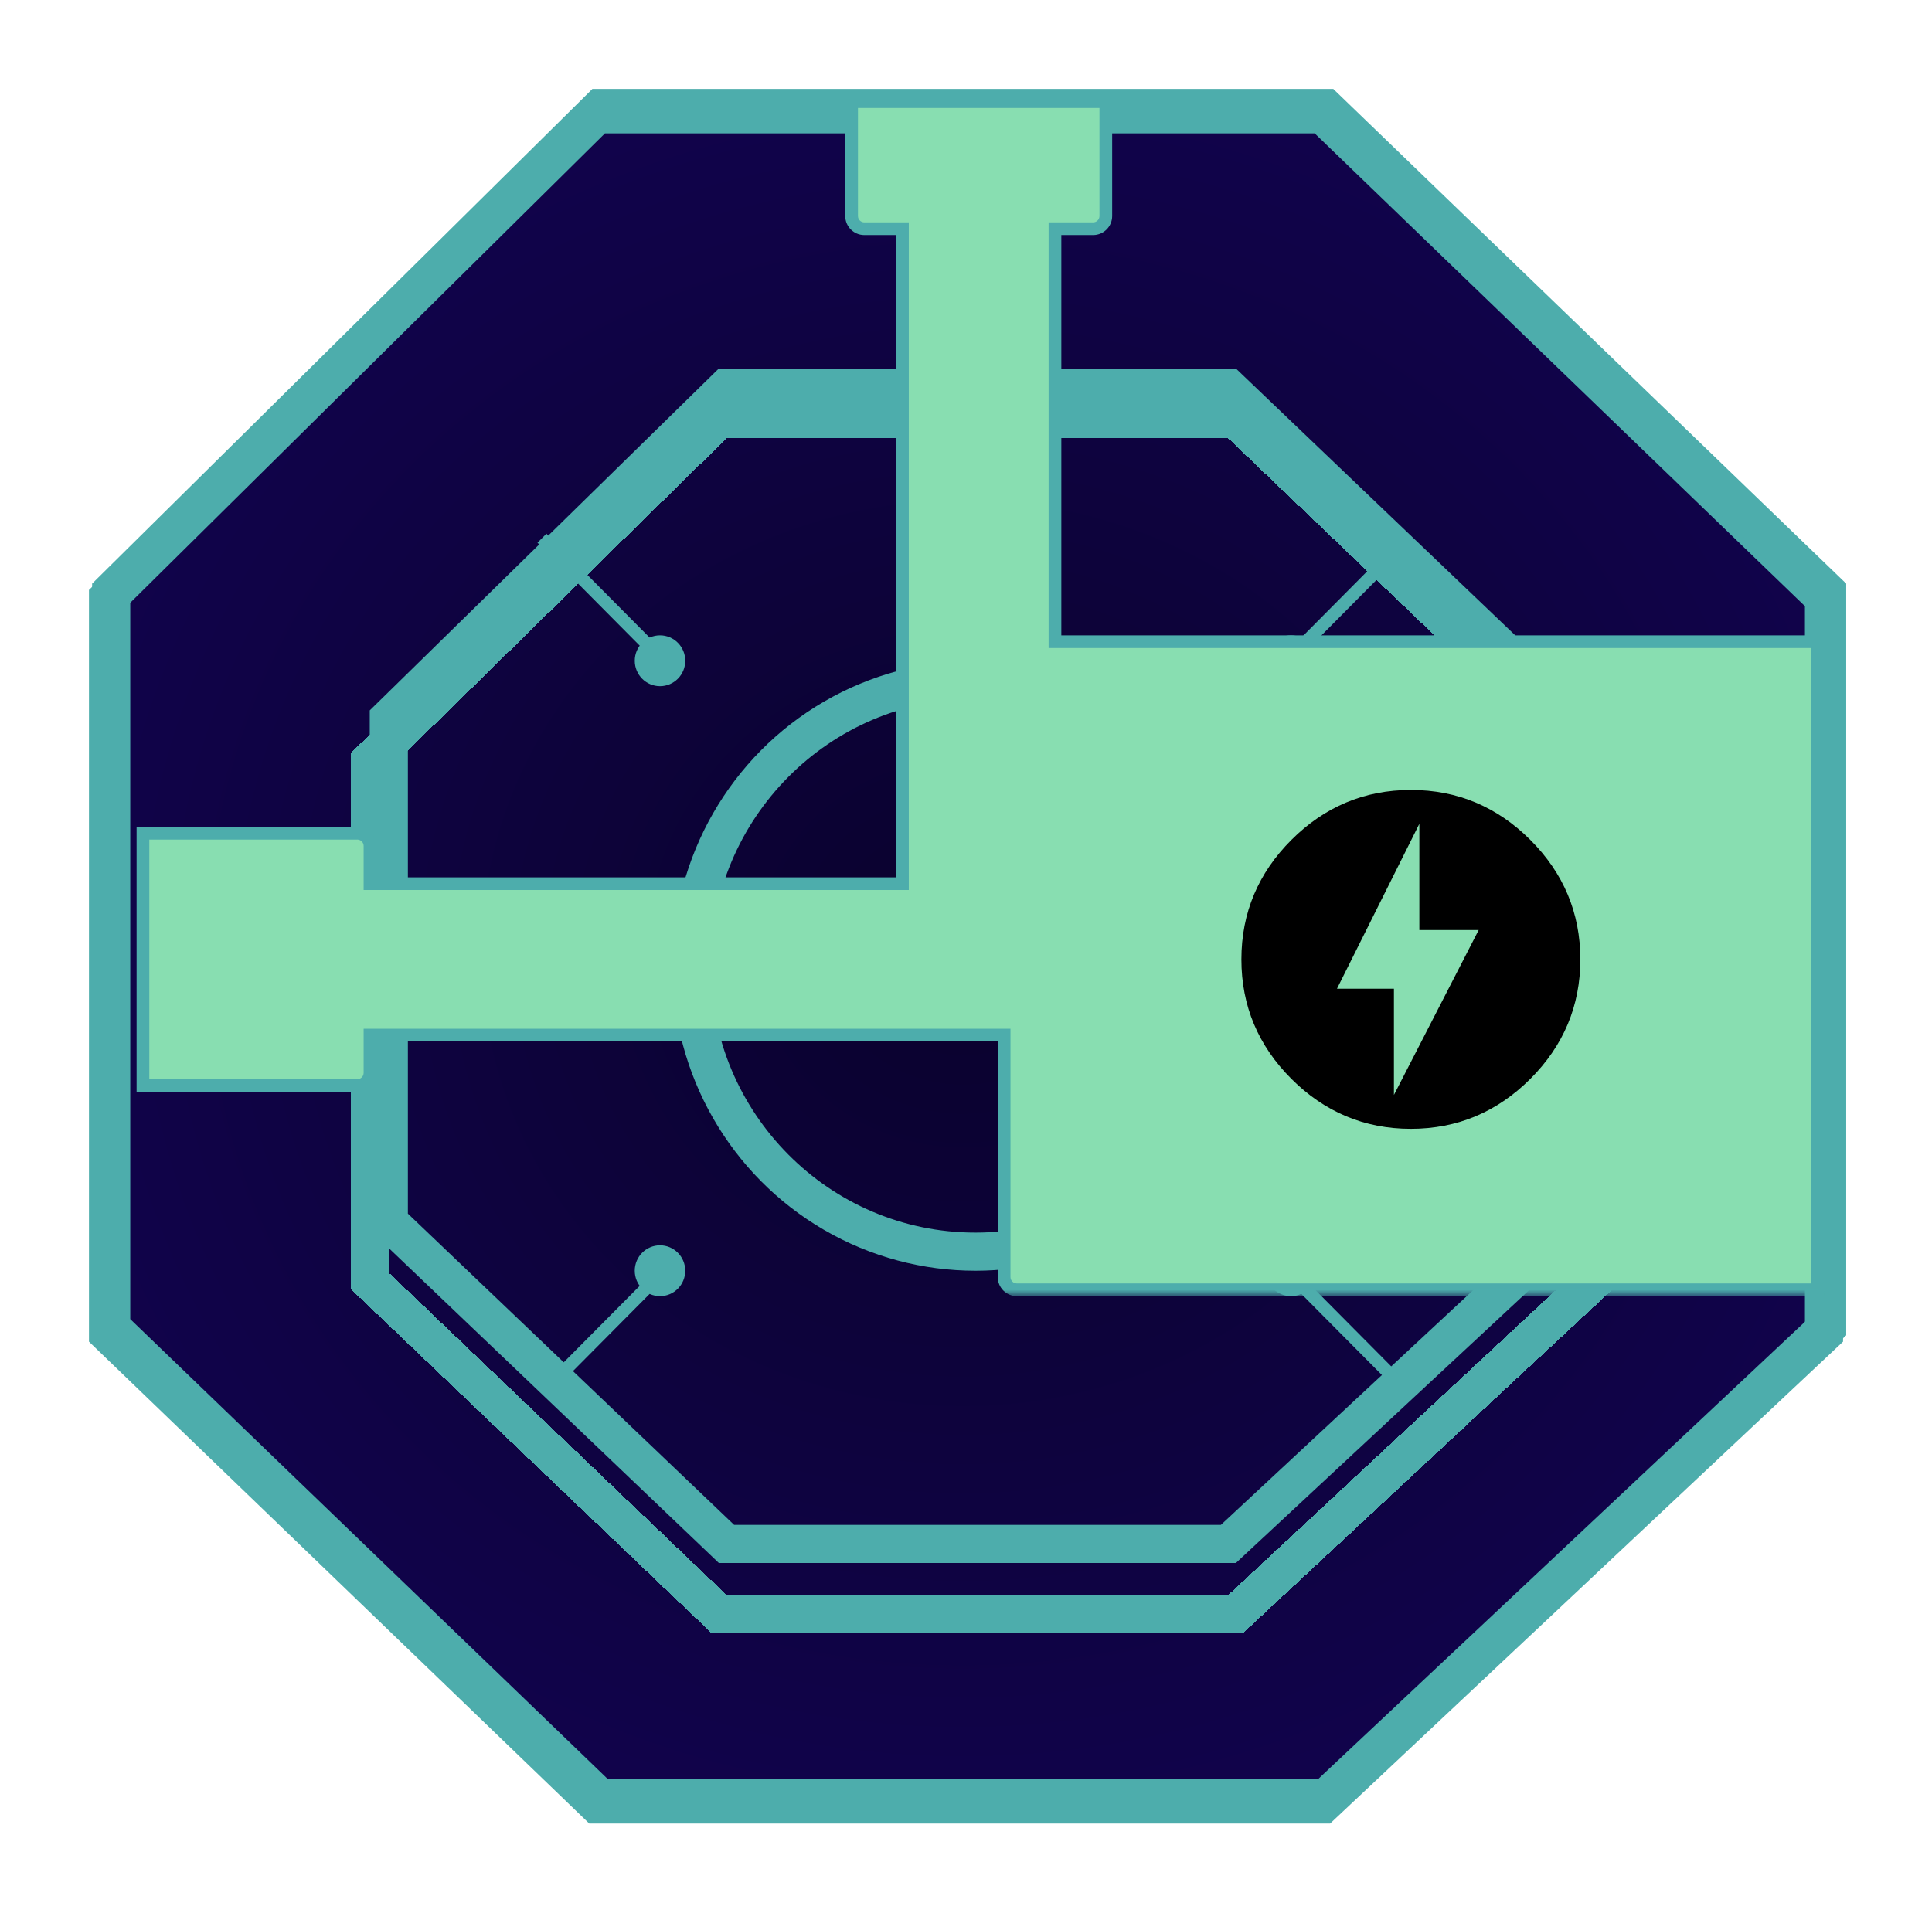 <svg width="152" height="150" viewBox="0 0 152 150" fill="none" xmlns="http://www.w3.org/2000/svg">
<path d="M8.5 47.056V104.944L46.963 142H104.053L143.502 104.933V47.066L104.042 9H46.974L8.5 47.056Z" fill="url(#paint0_radial_125_59)" stroke="#4DADAC" stroke-width="3"/>
<g filter="url(#filter0_f_125_59)">
<path d="M30.59 56.537V96.15L57.157 121.5H96.643L123.894 96.139V56.548L96.631 30.5H57.168L30.59 56.537Z" stroke="#4DADAC" stroke-width="3"/>
</g>
<g filter="url(#filter1_d_125_59)">
<path d="M29.09 96.792L56.556 123H97.233L125.394 96.792V55.907L97.233 29H56.556L29.09 55.907V96.792Z" stroke="#4DADAC" stroke-width="3" shape-rendering="crispEdges"/>
</g>
<g filter="url(#filter2_f_125_59)">
<path d="M98.58 76C98.58 63.843 88.798 54 76.746 54C64.693 54 54.911 63.843 54.911 76C54.911 88.157 64.693 98 76.746 98C88.798 98 98.58 88.157 98.58 76Z" stroke="#4DADAC" stroke-width="2"/>
</g>
<ellipse cx="22.835" cy="23" rx="22.835" ry="23" transform="matrix(1 0 0 -1 53.911 99)" stroke="#4DADAC" stroke-width="2"/>
<g filter="url(#filter3_f_125_59)">
<path d="M8.748 46.556V104.444L47.211 141.5H104.301L143.75 104.433V46.566L104.29 8.5H47.223L8.748 46.556Z" stroke="#4DADAC" stroke-width="3"/>
</g>
<line y1="-0.5" x2="14.091" y2="-0.5" transform="matrix(0.705 0.71 0.705 -0.71 42.99 42)" stroke="#4DADAC"/>
<ellipse cx="1.986" cy="2" rx="1.986" ry="2" transform="matrix(1 0 0 -1 49.94 54)" fill="#4DADAC"/>
<line y1="-0.5" x2="14.091" y2="-0.5" transform="matrix(-0.705 0.71 -0.705 -0.71 110.501 42)" stroke="#4DADAC"/>
<ellipse cx="101.566" cy="52" rx="1.986" ry="2" transform="rotate(-180 101.566 52)" fill="#4DADAC"/>
<line y1="-0.5" x2="14.091" y2="-0.5" transform="matrix(-0.705 -0.71 -0.705 0.71 110.501 110)" stroke="#4DADAC"/>
<ellipse cx="1.986" cy="2" rx="1.986" ry="2" transform="matrix(-1 0 0 1 103.552 98)" fill="#4DADAC"/>
<line y1="-0.5" x2="14.091" y2="-0.5" transform="matrix(0.705 -0.71 0.705 0.71 42.99 110)" stroke="#4DADAC"/>
<ellipse cx="51.925" cy="100" rx="1.986" ry="2" fill="#4DADAC"/>
<g filter="url(#filter4_d_125_59)">
<mask id="path-15-outside-1_125_59" maskUnits="userSpaceOnUse" x="10.246" y="7" width="134" height="95" fill="black">
<rect fill="white" x="10.246" y="7" width="134" height="95"/>
<path fill-rule="evenodd" clip-rule="evenodd" d="M11.246 65.572L11.246 85.428H28.099L28.117 85.428C28.663 85.424 29.105 84.982 29.109 84.436L29.109 84.418V81.457H79V100.5C79 101.052 79.448 101.5 80 101.5L143 101.5V50.5H83V18L85.99 18L86.008 18C86.554 17.996 86.996 17.554 87 17.008L87 16.99V8L67 8V16.99L67 17.008C67.004 17.554 67.446 17.996 67.992 18L68.01 18H71V69.543H29.109V66.582L29.109 66.564C29.105 66.018 28.663 65.576 28.117 65.572L28.099 65.572H11.246Z"/>
</mask>
<path fill-rule="evenodd" clip-rule="evenodd" d="M11.246 65.572L11.246 85.428H28.099L28.117 85.428C28.663 85.424 29.105 84.982 29.109 84.436L29.109 84.418V81.457H79V100.5C79 101.052 79.448 101.5 80 101.5L143 101.5V50.5H83V18L85.99 18L86.008 18C86.554 17.996 86.996 17.554 87 17.008L87 16.99V8L67 8V16.99L67 17.008C67.004 17.554 67.446 17.996 67.992 18L68.01 18H71V69.543H29.109V66.582L29.109 66.564C29.105 66.018 28.663 65.576 28.117 65.572L28.099 65.572H11.246Z" fill="#88DEB1"/>
<path d="M11.246 85.428V85.928H10.746V85.428H11.246ZM11.246 65.572H10.746V65.072H11.246V65.572ZM28.099 85.428L28.1 85.928H28.099V85.428ZM28.117 85.428L28.121 85.928L28.118 85.928L28.117 85.428ZM29.109 84.436L29.609 84.437L29.609 84.44L29.109 84.436ZM29.109 84.418H29.609L29.609 84.419L29.109 84.418ZM29.109 81.457H28.609V80.957H29.109V81.457ZM79 81.457V80.957H79.5V81.457H79ZM143 101.5H143.5V102H143V101.5ZM143 50.5V50H143.5V50.5H143ZM83 50.5V51H82.5V50.5H83ZM83 18H82.5V17.5H83V18ZM85.99 18L85.991 18.5H85.99V18ZM86.008 18L86.012 18.5L86.009 18.5L86.008 18ZM87 17.008L87.5 17.009L87.5 17.012L87 17.008ZM87 16.99L87.5 16.99L87.5 16.991L87 16.99ZM87 8V7.5H87.5V8H87ZM67 8H66.5V7.5H67V8ZM67 16.99L66.5 16.991V16.99H67ZM67 17.008L66.5 17.012L66.5 17.009L67 17.008ZM67.992 18L67.991 18.5L67.988 18.5L67.992 18ZM68.01 18V18.5L68.009 18.5L68.01 18ZM71 18V17.5H71.5V18H71ZM71 69.543H71.5V70.043H71V69.543ZM29.109 69.543V70.043H28.609V69.543H29.109ZM29.109 66.582L29.609 66.581V66.582H29.109ZM29.109 66.564L29.609 66.56L29.609 66.563L29.109 66.564ZM28.117 65.572L28.118 65.072L28.121 65.072L28.117 65.572ZM28.099 65.572L28.099 65.072L28.1 65.072L28.099 65.572ZM10.746 85.428L10.746 65.572H11.746L11.746 85.428H10.746ZM28.099 85.928H11.246V84.928H28.099V85.928ZM28.118 85.928L28.1 85.928L28.098 84.928L28.116 84.928L28.118 85.928ZM29.609 84.44C29.603 85.259 28.94 85.922 28.121 85.928L28.113 84.928C28.386 84.926 28.607 84.705 28.609 84.432L29.609 84.44ZM29.609 84.419L29.609 84.437L28.609 84.435L28.609 84.417L29.609 84.419ZM29.609 81.457V84.418H28.609V81.457H29.609ZM79 81.957H29.109V80.957H79V81.957ZM78.5 100.5V81.457H79.5V100.5H78.5ZM80 102C79.172 102 78.5 101.328 78.5 100.5H79.5C79.5 100.776 79.724 101 80 101V102ZM143 102L80 102V101L143 101V102ZM143.5 50.5V101.5H142.5V50.5H143.5ZM83 50H143V51H83V50ZM82.5 50.5V18H83.5V50.5H82.5ZM85.99 18.5L83 18.5V17.5L85.99 17.5V18.5ZM86.009 18.5L85.991 18.5L85.989 17.5L86.007 17.5L86.009 18.5ZM87.5 17.012C87.493 17.831 86.831 18.494 86.012 18.5L86.004 17.5C86.277 17.498 86.498 17.277 86.5 17.004L87.5 17.012ZM87.5 16.991L87.5 17.009L86.5 17.007L86.5 16.989L87.5 16.991ZM87.5 8V16.99H86.5V8H87.5ZM67 7.5L87 7.5V8.5L67 8.5V7.5ZM66.5 16.99V8H67.5V16.99H66.5ZM66.5 17.009L66.5 16.991L67.5 16.989L67.5 17.007L66.5 17.009ZM67.988 18.5C67.169 18.494 66.507 17.831 66.5 17.012L67.5 17.004C67.502 17.277 67.723 17.498 67.996 17.5L67.988 18.5ZM68.009 18.5L67.991 18.5L67.993 17.5L68.011 17.5L68.009 18.5ZM71 18.5H68.01V17.5H71V18.5ZM71.5 18V69.543H70.5V18H71.5ZM29.109 69.043H71V70.043H29.109V69.043ZM29.609 66.582V69.543H28.609V66.582H29.609ZM29.609 66.563L29.609 66.581L28.609 66.583L28.609 66.565L29.609 66.563ZM28.121 65.072C28.94 65.078 29.603 65.741 29.609 66.56L28.609 66.568C28.607 66.295 28.386 66.074 28.113 66.072L28.121 65.072ZM28.1 65.072L28.118 65.072L28.116 66.072L28.098 66.072L28.1 65.072ZM11.246 65.072H28.099V66.072H11.246V65.072Z" fill="#4DADAC" mask="url(#path-15-outside-1_125_59)"/>
</g>
<path d="M111.667 64.833L105.187 77.807H109.667V86.167L116.333 73.193H111.667V64.833ZM111 88.833C107.333 88.833 104.2 87.5 101.6 84.9C99 82.3 97.667 79.167 97.667 75.5C97.667 71.833 99 68.7 101.6 66.1C104.2 63.5 107.333 62.167 111 62.167C114.667 62.167 117.8 63.5 120.4 66.1C123 68.7 124.333 71.833 124.333 75.5C124.333 79.167 123 82.3 120.4 84.9C117.8 87.5 114.667 88.833 111 88.833Z" fill="black"/>
<defs>
<filter id="filter0_f_125_59" x="25.09" y="25" width="104.303" height="102" filterUnits="userSpaceOnUse" color-interpolation-filters="sRGB">
<feFlood flood-opacity="0" result="BackgroundImageFix"/>
<feBlend mode="normal" in="SourceGraphic" in2="BackgroundImageFix" result="shape"/>
<feGaussianBlur stdDeviation="2" result="effect1_foregroundBlur_125_59"/>
</filter>
<filter id="filter1_d_125_59" x="23.59" y="27.5" width="107.303" height="105" filterUnits="userSpaceOnUse" color-interpolation-filters="sRGB">
<feFlood flood-opacity="0" result="BackgroundImageFix"/>
<feColorMatrix in="SourceAlpha" type="matrix" values="0 0 0 0 0 0 0 0 0 0 0 0 0 0 0 0 0 0 127 0" result="hardAlpha"/>
<feOffset dy="4"/>
<feGaussianBlur stdDeviation="2"/>
<feComposite in2="hardAlpha" operator="out"/>
<feColorMatrix type="matrix" values="0 0 0 0 0 0 0 0 0 0 0 0 0 0 0 0 0 0 0.25 0"/>
<feBlend mode="normal" in2="BackgroundImageFix" result="effect1_dropShadow_125_59"/>
<feBlend mode="normal" in="SourceGraphic" in2="effect1_dropShadow_125_59" result="shape"/>
</filter>
<filter id="filter2_f_125_59" x="49.911" y="49" width="53.67" height="54" filterUnits="userSpaceOnUse" color-interpolation-filters="sRGB">
<feFlood flood-opacity="0" result="BackgroundImageFix"/>
<feBlend mode="normal" in="SourceGraphic" in2="BackgroundImageFix" result="shape"/>
<feGaussianBlur stdDeviation="2" result="effect1_foregroundBlur_125_59"/>
</filter>
<filter id="filter3_f_125_59" x="0.848" y="0.6" width="150.802" height="148.8" filterUnits="userSpaceOnUse" color-interpolation-filters="sRGB">
<feFlood flood-opacity="0" result="BackgroundImageFix"/>
<feBlend mode="normal" in="SourceGraphic" in2="BackgroundImageFix" result="shape"/>
<feGaussianBlur stdDeviation="3.2" result="effect1_foregroundBlur_125_59"/>
</filter>
<filter id="filter4_d_125_59" x="6.746" y="3.5" width="140.754" height="102.5" filterUnits="userSpaceOnUse" color-interpolation-filters="sRGB">
<feFlood flood-opacity="0" result="BackgroundImageFix"/>
<feColorMatrix in="SourceAlpha" type="matrix" values="0 0 0 0 0 0 0 0 0 0 0 0 0 0 0 0 0 0 127 0" result="hardAlpha"/>
<feOffset/>
<feGaussianBlur stdDeviation="2"/>
<feComposite in2="hardAlpha" operator="out"/>
<feColorMatrix type="matrix" values="0 0 0 0 0.302 0 0 0 0 0.678 0 0 0 0 0.675 0 0 0 1 0"/>
<feBlend mode="normal" in2="BackgroundImageFix" result="effect1_dropShadow_125_59"/>
<feBlend mode="normal" in="SourceGraphic" in2="effect1_dropShadow_125_59" result="shape"/>
</filter>
<radialGradient id="paint0_radial_125_59" cx="0" cy="0" r="1" gradientUnits="userSpaceOnUse" gradientTransform="translate(75.753 75) rotate(-90) scale(239 242.518)">
<stop stop-color="#0A022D"/>
<stop offset="1" stop-color="#210793"/>
</radialGradient>
</defs>
</svg>
